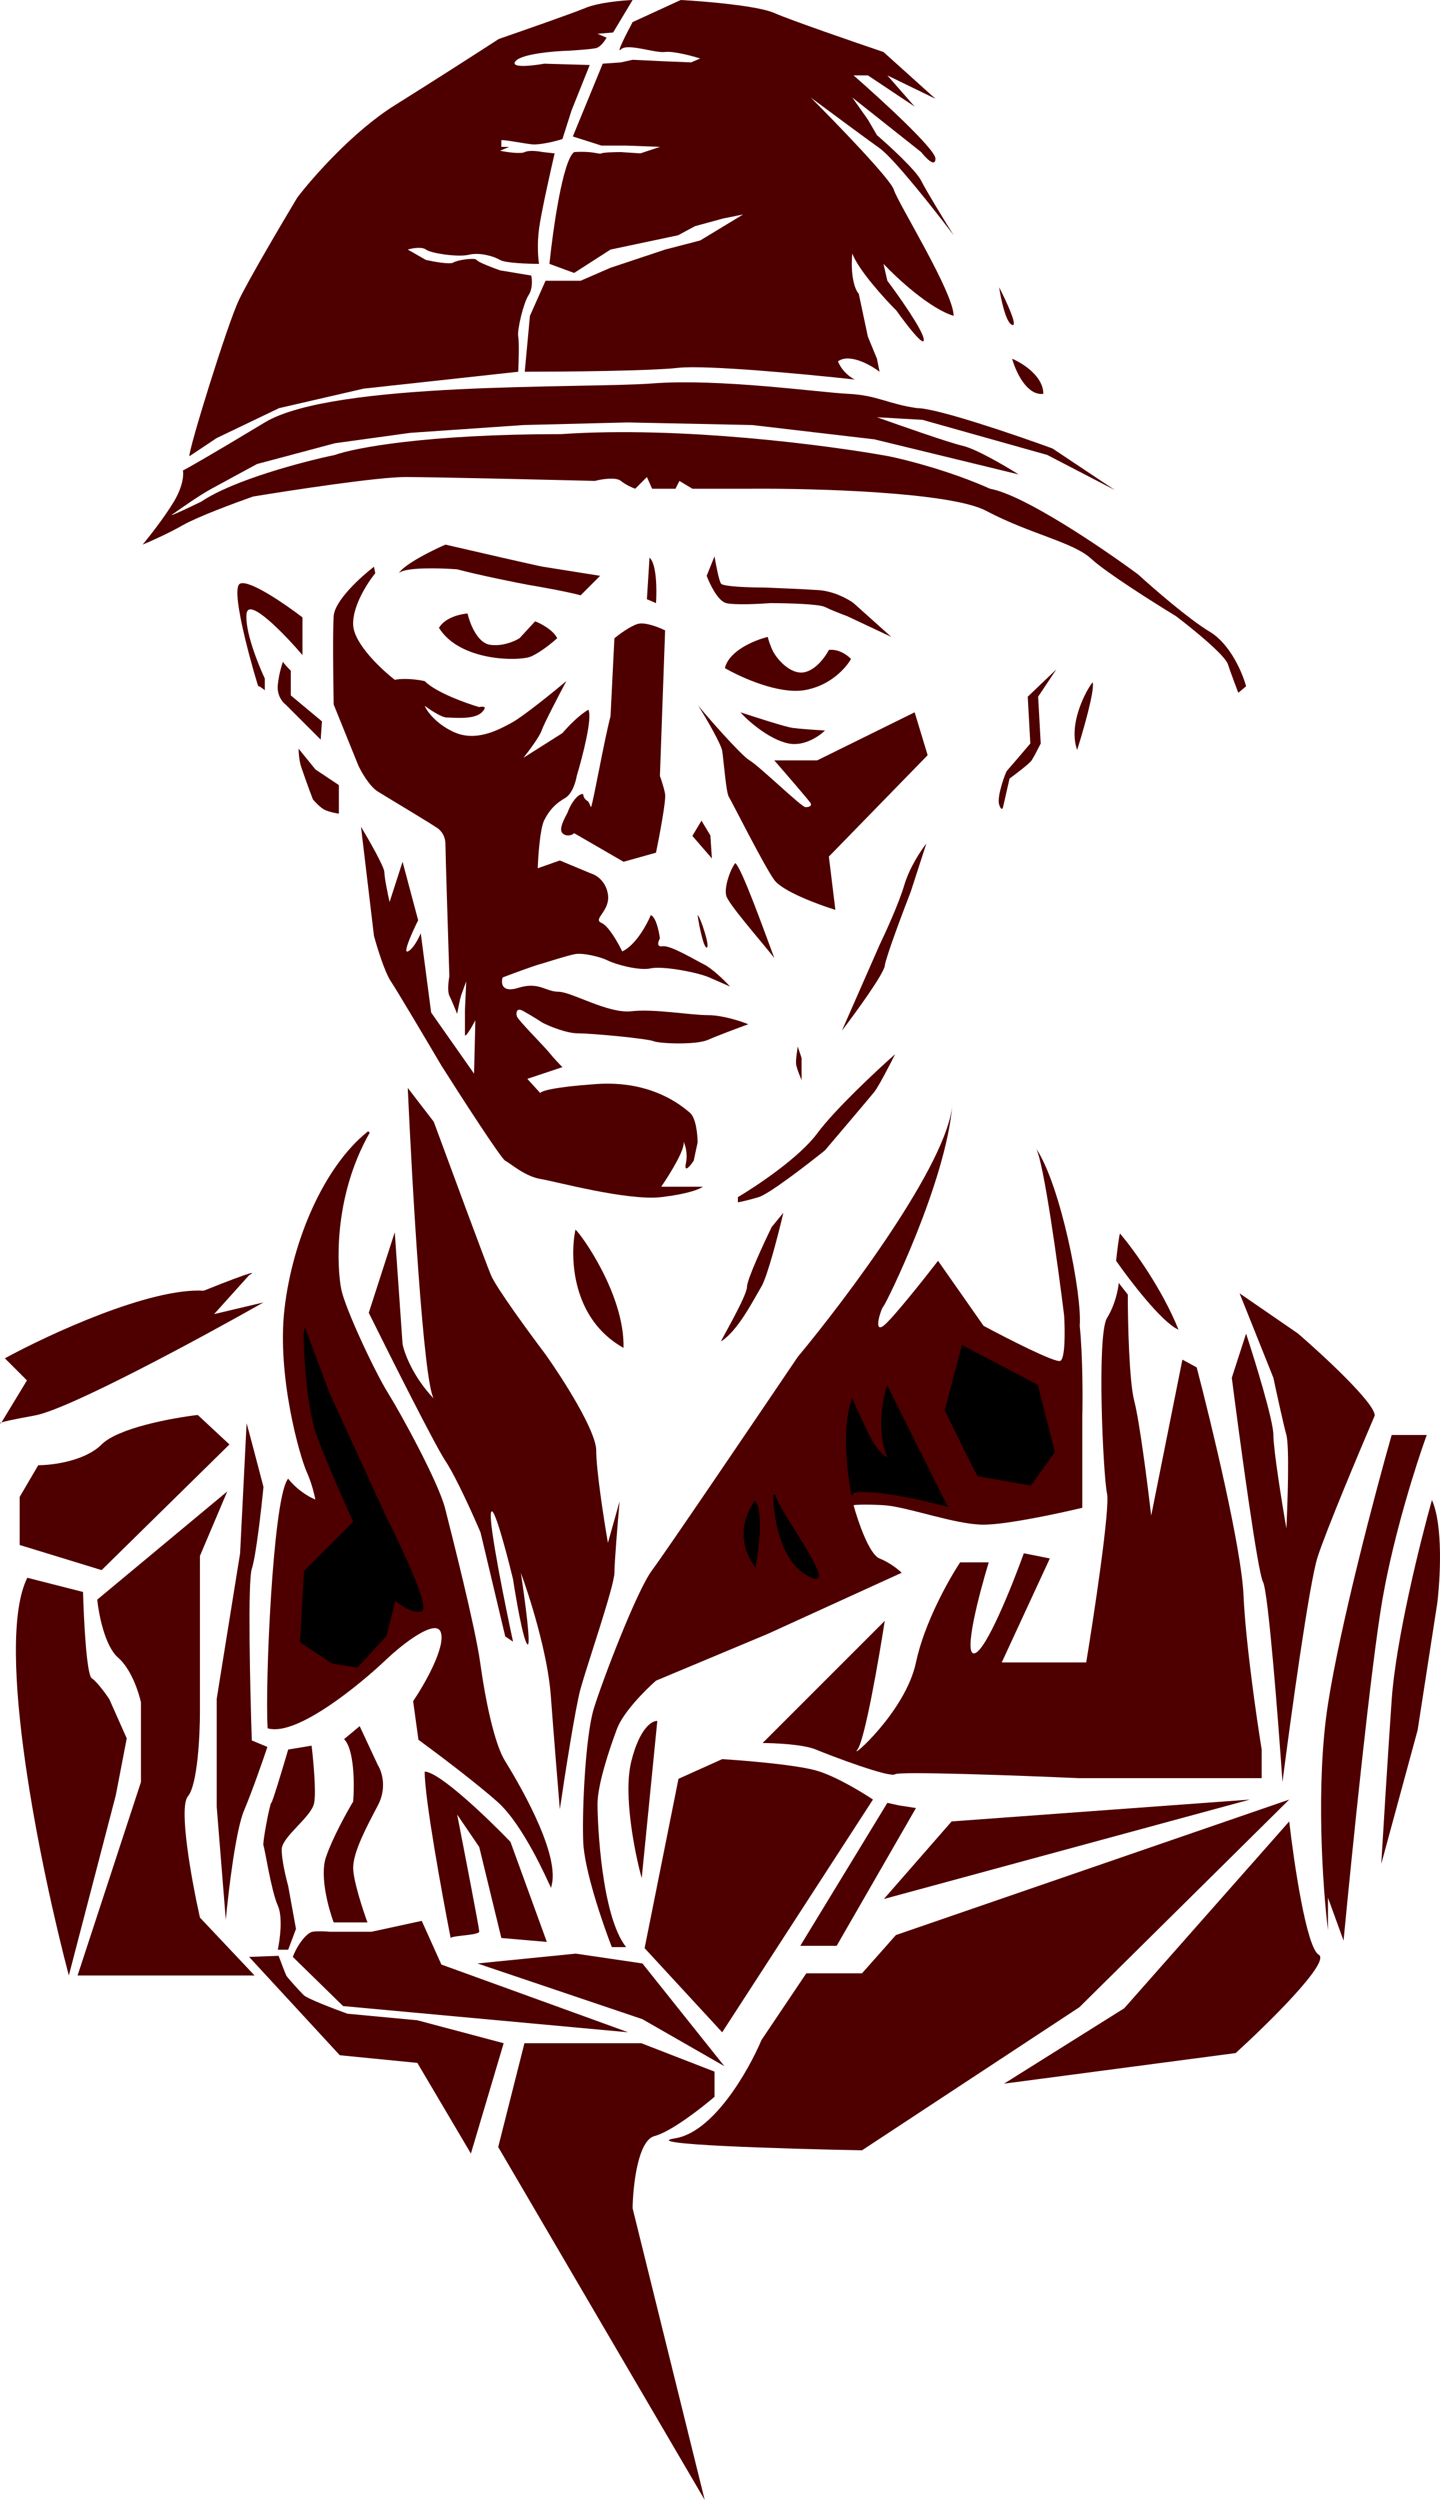 <svg width="659" height="1144" viewBox="0 0 659 1144" fill="none" xmlns="http://www.w3.org/2000/svg">
<path d="M419.177 827.375L382.894 890.424H366.239L406.091 824.996L411.445 826.185L419.177 827.375Z" fill="#4E0000"/>
<path d="M2.218 621.572C22.243 610.667 68.48 589.215 93.224 590.642C117.016 581.125 117.016 581.919 114.042 583.505L97.982 601.349L120.585 595.995C92.232 612.055 31.602 644.889 15.899 647.744C6.325 649.484 2.161 650.429 0.683 650.901L0.434 651.312C-0.108 651.312 -0.263 651.204 0.683 650.901L12.33 631.684L2.218 621.572Z" fill="#4E0000"/>
<path d="M219.322 883.882C219.322 885.666 206.831 885.666 206.237 886.856C202.271 866.632 194.341 823.092 194.341 810.72C201.002 810.72 223.288 832.133 233.598 842.84L250.252 888.64L229.434 886.856L219.322 845.219L209.211 830.349C212.581 847.598 219.322 882.454 219.322 883.882Z" fill="#4E0000"/>
<path d="M304.38 23.792C308.186 23.317 316.672 25.577 320.439 26.766L316.276 28.551L302 27.956L289.509 27.361L284.156 28.551L275.829 29.145L262.148 62.455L275.234 66.618H286.535L302 67.213L293.078 70.187L284.156 69.592C281.579 69.592 276.186 69.711 275.234 70.187C274.044 70.782 271.665 68.998 262.743 69.592C257.509 73.399 253.028 105.281 251.442 120.746L262.743 124.909L279.398 114.203L310.328 107.66L318.06 103.496L331.146 99.927L340.068 98.143L320.439 110.039L304.38 114.203L279.398 122.53L265.717 128.478H249.657L242.52 144.538L240.141 170.114C258.183 170.114 297.48 169.758 310.328 168.33C323.175 166.902 369.61 171.304 391.221 173.683C389.437 172.89 385.392 170.114 383.489 165.356C388.723 161.549 398.359 166.942 402.523 170.114L401.333 164.166L397.169 154.055L393.006 134.426C391.618 133.038 389.08 127.407 390.032 115.987C392.887 123.601 404.703 136.607 410.255 142.159C414.617 148.305 423.222 159.527 422.746 155.244C422.27 150.962 411.445 135.616 406.091 128.478L404.307 120.746C410.453 127.288 425.482 141.207 436.426 144.538C436.426 133.831 410.85 92.79 409.065 86.842C407.638 82.083 383.092 56.705 370.998 44.61C378.73 50.36 395.861 63.049 402.523 67.808C409.184 72.566 427.901 96.359 436.426 107.66C432.461 101.315 423.936 87.436 421.556 82.678C419.177 77.92 407.083 66.817 401.333 61.86L397.169 54.722L390.032 44.61L421.556 69.592C423.737 72.368 428.099 76.849 428.099 72.566C428.099 68.284 403.117 45.404 390.626 34.499H397.169L418.582 48.774L406.091 34.499L428.099 45.205L404.307 23.792C390.825 19.232 361.957 9.279 354.343 5.948C346.73 2.617 322.62 0.595 311.517 0L289.509 10.112C286.734 15.267 281.777 24.982 284.156 22.603C287.13 19.629 299.621 24.387 304.38 23.792Z" fill="#4E0000"/>
<path d="M286.535 891.019H279.993C275.829 880.313 267.383 855.688 266.907 842.84C266.312 826.78 268.096 794.066 271.665 782.17C275.234 770.274 291.294 728.042 298.432 718.525C304.142 710.912 345.223 650.321 365.05 620.977C387.652 593.814 433.452 532.708 435.832 505.585C432.858 541.273 405.497 596.59 404.307 597.78C403.117 598.969 399.549 610.271 404.307 606.702C408.114 603.847 422.548 585.685 429.289 576.962L450.107 606.702C460.814 612.452 482.821 623.713 485.201 622.762C487.58 621.81 487.382 608.486 486.985 601.943C484.087 578.564 477.573 531.498 474.161 525.591C474.074 525.463 473.986 525.337 473.899 525.214C473.984 525.311 474.071 525.437 474.161 525.591C485.356 542.06 495.303 592.537 494.123 606.702C495.55 620.977 495.511 640.408 495.312 648.338V689.975C484.606 692.552 460.576 697.707 450.107 697.707C437.021 697.707 415.013 689.38 404.307 688.785C395.742 688.309 391.618 688.587 390.626 688.785C392.609 696.121 397.764 711.269 402.523 713.172C407.281 715.076 411.246 718.327 412.634 719.715L351.369 747.671L300.216 769.084C295.458 773.248 285.227 783.478 282.372 791.092C278.803 800.609 273.45 816.668 273.45 825.59C273.45 834.513 275.234 876.744 286.535 891.019Z" fill="#4E0000"/>
<path d="M228.244 824.401C240.141 835.107 251.442 861.279 252.037 862.469C255.606 847.004 235.382 813.694 230.624 805.962C225.865 798.229 221.702 778.601 219.322 761.351C216.943 744.102 206.237 702.466 203.263 690.57C200.289 678.673 183.039 647.149 177.091 637.632C171.143 628.115 157.463 598.97 155.678 590.047C153.894 581.125 151.515 548.411 168.764 518.076C148.54 534.136 134.265 568.04 130.696 598.97C127.127 629.899 137.834 666.777 140.808 673.32C143.187 678.555 144.575 684.622 144.972 687.001C142.592 686.208 136.644 683.194 131.886 677.484C125.343 688.19 121.774 770.274 122.964 790.497C135.812 793.828 164.005 770.868 176.496 758.972C183.832 752.033 199.218 739.82 202.073 746.481C204.928 753.143 194.935 770.67 189.582 778.601L191.961 795.85C200.09 801.798 218.728 815.836 228.244 824.401Z" fill="#4E0000" stroke="#4E0000"/>
<path d="M145.566 657.26C140.213 642.985 139.024 610.865 139.618 609.081L150.325 637.632L176.496 694.733C183.436 708.414 196.363 736.013 192.556 736.964C188.749 737.916 183.039 733.792 180.66 731.611L176.496 748.266L163.411 762.541L152.109 760.757L137.834 751.24L139.618 719.12L162.221 696.518C158.454 688.19 149.849 668.681 145.566 657.26Z" fill="black" stroke="black"/>
<path d="M500.071 312.273C499.476 312.273 488.175 329.523 492.933 343.203C495.709 334.479 501.022 316.08 500.071 312.273Z" fill="#4E0000"/>
<path d="M263.338 562.686C265.717 564.471 285.941 592.427 285.346 616.814C261.554 603.49 260.761 575.177 263.338 562.686Z" fill="#4E0000"/>
<path d="M341.852 588.858C341.852 593.022 329.956 613.245 329.956 613.84C337.689 609.081 344.826 594.806 348.395 588.858C351.25 584.099 356.326 564.273 358.507 554.954L353.154 561.497C349.387 569.229 341.852 585.527 341.852 588.858Z" fill="#4E0000"/>
<path d="M470.33 318.816L483.416 306.325L475.089 318.816L476.278 340.229C475.287 342.212 473.067 346.534 472.115 347.961C471.163 349.389 464.977 354.108 462.003 356.289L459.029 369.374C458.831 370.167 458.196 371.04 457.245 368.185C456.055 364.616 460.219 353.315 460.814 352.72C461.289 352.244 468.149 344.194 471.52 340.229L470.33 318.816Z" fill="#4E0000"/>
<path d="M152.704 281.938C153.18 274.8 165.195 263.896 171.143 259.335L171.738 262.309C168.169 266.671 161.15 277.537 161.626 286.102C162.102 294.667 174.514 306.325 180.66 311.084C182.444 310.687 187.679 310.251 194.341 311.678C199.575 316.913 213.176 321.79 219.322 323.574C220.909 323.178 223.367 323.099 220.512 325.954C216.943 329.523 207.426 328.333 204.452 328.333C202.073 328.333 196.72 324.764 194.341 322.98C195.332 325.359 199.337 331.069 207.426 334.876C217.538 339.634 227.65 334.281 234.193 330.712C239.427 327.857 253.028 316.833 259.174 311.678C255.804 318.023 248.825 331.426 247.873 334.281C246.921 337.136 241.925 343.798 239.546 346.772L257.39 335.471C259.571 332.893 265.003 327.143 269.286 324.764C271.189 328.571 266.51 346.574 263.933 355.099C263.536 357.677 261.91 363.308 258.58 365.211C254.416 367.59 251.442 370.564 249.063 375.323C247.159 379.129 246.287 391.581 246.089 397.33L256.2 393.762L270.476 399.71C272.657 400.304 277.256 403.041 278.208 409.227C279.398 416.959 271.07 420.528 275.234 422.312C278.565 423.74 282.967 431.631 284.751 435.398C290.937 432.494 296.052 423.085 297.837 418.743C300.216 419.695 301.604 426.278 302 429.45C301.207 430.838 300.335 433.495 303.19 433.019C306.759 432.424 317.465 438.967 322.224 441.346C326.031 443.249 331.741 448.88 334.12 451.458C332.732 450.863 328.886 449.197 324.603 447.294C319.25 444.915 303.19 441.941 297.837 443.13C292.483 444.32 281.777 441.346 278.208 439.562C274.639 437.777 266.907 435.993 263.338 436.588C259.769 437.182 250.847 440.156 246.683 441.346C243.353 442.298 234.193 445.708 230.029 447.294C229.236 449.872 229.553 454.432 237.167 452.053C246.683 449.078 249.657 453.837 255.606 453.837C261.554 453.837 278.208 463.949 288.915 462.759C299.621 461.569 315.681 464.543 324.008 464.543C330.67 464.543 339.077 467.319 342.447 468.707C338.085 470.293 328.291 473.941 324.008 475.845C318.655 478.224 302 477.629 299.026 476.44C296.052 475.25 271.07 472.871 264.528 472.871C259.293 472.871 251.64 469.698 248.468 468.112C245.692 466.328 239.784 462.64 238.356 462.164C236.572 461.569 235.977 463.354 236.572 465.138C237.167 466.923 249.063 478.819 251.442 481.793C253.345 484.172 256.2 487.146 257.39 488.336L241.33 493.689L247.278 500.232C247.278 499.439 252.394 497.496 272.855 496.068C298.432 494.284 312.112 506.18 315.681 509.154C318.536 511.533 319.25 519.266 319.25 522.834L317.465 531.162C315.879 533.541 312.945 537.11 313.896 532.351C314.848 527.593 313.5 523.627 312.707 522.24C314.134 525.095 306.561 537.308 302.595 543.058H321.629C320.439 544.049 314.967 546.389 302.595 547.816C287.13 549.601 254.416 540.679 247.278 539.489C240.141 538.299 233.598 532.351 231.218 531.162C229.315 530.21 210.995 501.818 202.073 487.741C195.53 476.638 181.731 453.361 178.876 449.078C176.021 444.796 172.531 433.415 171.143 428.26L165.195 378.297C168.764 384.245 175.902 396.736 175.902 399.115C175.902 401.494 177.488 409.227 178.281 412.795L184.229 394.356L191.367 421.123C188.789 426.278 184.229 436.35 186.608 435.398C188.987 434.446 191.565 429.45 192.556 427.071L197.315 463.354L216.943 491.31L217.538 466.923C215.952 469.897 212.78 475.369 212.78 473.466V462.164L213.374 449.078C212.78 450.665 211.471 454.194 210.995 455.621C210.519 457.049 209.607 461.768 209.211 463.949C208.418 461.966 206.594 457.525 205.642 455.621C204.69 453.718 205.245 448.88 205.642 446.699C205.047 428.062 203.857 389.955 203.857 386.624C203.857 382.46 202.073 380.676 200.883 379.486C199.694 378.297 177.686 365.211 172.928 362.237C169.121 359.858 165.393 353.315 164.005 350.341L152.704 322.385C152.506 311.877 152.228 289.076 152.704 281.938Z" fill="#4E0000"/>
<path d="M364.455 487.741C363.86 485.362 365.05 480.008 365.05 478.819L366.834 484.172V494.284C366.239 492.896 364.931 489.644 364.455 487.741Z" fill="#4E0000"/>
<path d="M413.824 405.063C416.203 396.973 421.556 389.003 423.936 386.029L416.798 408.037C413.031 417.752 405.378 438.134 404.902 441.941C404.426 445.748 391.618 463.354 385.273 471.681L402.523 432.424C405.298 426.674 411.445 413.152 413.824 405.063Z" fill="#4E0000"/>
<path d="M319.25 418.743C319.25 419.338 321.629 433.614 323.413 433.614C325.198 433.614 320.439 419.338 319.25 418.743Z" fill="#4E0000"/>
<path d="M332.335 409.821C331.384 406.015 334.12 397.925 336.499 394.951C339.473 397.33 349.387 425.088 354.343 438.372C347.602 429.846 333.287 413.628 332.335 409.821Z" fill="#4E0000"/>
<path d="M321.034 376.512L317.465 382.46L325.198 391.382L324.603 382.46L321.034 376.512Z" fill="#4E0000" stroke="#4E0000"/>
<path d="M319.477 322.752C319.329 322.549 319.25 322.422 319.25 322.385C319.324 322.504 319.4 322.627 319.477 322.752C321.676 325.764 339.142 345.733 343.042 347.961C347.206 350.341 366.834 369.374 368.619 369.374C370.403 369.374 371.593 368.78 370.998 367.59C370.522 366.638 359.697 354.108 354.343 347.961H373.972L418.582 325.954L424.53 345.582L379.325 391.977L382.299 416.364C374.567 413.985 358.15 407.918 354.343 402.684C349.585 396.141 334.715 366.4 333.525 364.616C332.335 362.832 331.146 347.961 330.551 343.798C330.085 340.536 323.118 328.644 319.477 322.752Z" fill="#4E0000"/>
<path d="M368.024 315.842C356.128 317.745 338.878 309.894 331.741 305.73C333.644 297.641 345.619 292.843 351.369 291.455C351.568 292.446 352.321 295.143 353.748 297.998C355.533 301.567 362.076 309.299 368.619 307.515C373.853 306.087 377.937 300.179 379.325 297.403C384.084 296.927 388.049 299.98 389.437 301.567C387.256 305.532 379.92 313.939 368.024 315.842Z" fill="#4E0000"/>
<path d="M144.377 352.125L155.083 359.263V372.348C153.695 372.15 150.444 371.516 148.54 370.564C146.637 369.612 144.179 366.995 143.187 365.806L141.403 361.047C140.61 358.866 138.786 353.79 137.834 350.935C136.882 348.08 136.644 344.194 136.644 342.608L144.377 352.125Z" fill="#4E0000"/>
<path d="M133.076 306.92C131.886 305.73 129.507 303.232 129.507 302.756C128.912 304.342 127.603 308.704 127.127 313.463C126.652 318.221 129.308 321.393 130.696 322.385L146.756 338.445L147.351 330.117L133.076 318.221V306.92Z" fill="#4E0000"/>
<path d="M109.878 267.068C114.161 265.164 130.696 276.585 138.429 282.533V299.187V299.782C130.3 290.265 113.804 273.135 112.852 280.748C111.9 288.362 118.007 303.748 121.179 310.489V315.842C120.188 315.049 118.205 313.582 118.205 314.058C118.205 314.652 104.525 269.447 109.878 267.068Z" fill="#4E0000"/>
<path d="M200.883 287.291C203.738 282.533 210.797 280.946 213.969 280.748C214.96 285.11 218.371 294.072 224.081 295.024C229.791 295.975 235.58 293.437 237.761 292.05L244.899 284.317C247.476 285.308 253.107 288.243 255.011 292.05C252.83 294.032 247.397 298.473 243.115 300.377C237.761 302.756 210.4 302.756 200.883 287.291Z" fill="#4E0000"/>
<path d="M265.717 272.421L274.639 263.499C267.105 262.309 251.323 259.811 248.468 259.335C245.613 258.859 217.538 252.396 203.857 249.224C197.909 251.801 185.299 258.027 182.444 262.309C185.299 259.454 201.478 259.93 209.211 260.525C218.728 263.102 238.606 267.109 241.925 267.662C245.494 268.257 259.174 270.637 265.717 272.421Z" fill="#4E0000"/>
<path d="M323.413 263.499L326.982 254.577C327.577 258.146 329.005 265.64 329.956 267.068C330.908 268.495 343.438 268.852 349.585 268.852C354.938 269.05 367.429 269.566 374.567 270.042C381.704 270.518 388.247 274.205 390.626 275.99L407.876 291.455L387.652 281.938C385.471 281.145 380.396 279.202 377.541 277.774C374.686 276.347 359.697 275.99 352.559 275.99C347.404 276.386 336.142 276.942 332.335 275.99C328.529 275.038 324.801 267.266 323.413 263.499Z" fill="#4E0000"/>
<path d="M296.052 274.205L297.242 255.172C300.573 258.027 300.612 270.24 300.216 275.99L296.052 274.205Z" fill="#4E0000"/>
<path d="M259.769 371.754C261.673 366.519 265.122 362.832 266.907 363.426C266.907 364.616 267.74 365.925 268.691 366.4C269.643 366.876 270.079 368.978 270.476 369.374C271.665 366.4 276.225 340.031 279.398 327.738L281.182 292.05C283.363 290.265 288.558 286.458 291.889 285.507C295.22 284.555 301.604 287.093 304.38 288.481L302 355.099C302.595 356.685 303.904 360.571 304.38 363.426C304.855 366.281 301.802 382.46 300.216 390.193L285.346 394.356L262.743 381.27C262.148 382.064 259.293 383.174 257.39 381.27C255.487 379.367 258.58 374.133 259.769 371.754Z" fill="#4E0000"/>
<path d="M362.671 333.091C359.34 332.615 345.421 328.135 338.878 325.954C341.852 329.522 351.964 338.445 360.886 340.229C368.024 341.656 374.963 336.858 377.541 334.281C373.972 334.083 366.001 333.567 362.671 333.091Z" fill="#4E0000"/>
<path d="M373.972 518.671C365.883 529.615 346.413 542.661 337.689 547.816V550.196C338.878 549.997 342.447 549.244 347.206 547.816C351.964 546.389 369.412 532.946 377.541 526.403C384.282 518.473 398.24 502.016 400.143 499.637C402.047 497.258 407.281 487.146 409.66 482.388C401.135 489.922 382.061 507.726 373.972 518.671Z" fill="#4E0000"/>
<path d="M168.764 600.754L180.66 563.876L184.229 615.029C185.022 619.193 188.987 630.018 198.504 640.011C193.746 632.398 188.591 542.066 186.608 497.853L198.504 513.317C206.237 534.334 222.296 577.794 224.676 583.505C227.055 589.215 242.322 610.073 249.658 619.788C257.39 630.692 272.855 654.762 272.855 663.803C272.855 672.844 276.424 695.725 278.208 706.035L283.561 687.001C282.768 695.923 281.182 714.957 281.182 719.715C281.182 725.663 268.691 761.946 265.717 772.653C263.338 781.218 258.381 813.1 256.2 827.97C255.407 818.453 253.464 794.661 252.037 775.627C250.609 756.593 242.322 730.422 238.356 719.715C240.141 731.413 243.234 754.333 241.33 752.429C239.427 750.526 236.175 731.809 234.787 722.689C231.813 710.396 225.627 687.12 224.676 692.354C223.724 697.588 231.02 733.792 234.787 751.24L231.219 748.861L219.917 701.276C216.547 693.345 208.616 675.699 203.857 668.562C199.099 661.424 178.479 620.383 168.764 600.754Z" fill="#4E0000"/>
<path d="M407.281 667.967C400.143 664.993 397.764 657.855 390.032 641.201C385.255 655.532 389.003 677.441 389.866 682.837C397.346 680.458 421.644 685.811 432.858 688.785L406.091 635.253C404.109 641.795 401.571 657.498 407.281 667.967Z" fill="black"/>
<path d="M432.858 645.364C437.616 655.079 447.252 674.629 447.728 675.105L471.52 679.268L482.227 664.398L474.494 634.063L440.59 616.219L432.858 645.364Z" fill="black"/>
<path d="M345.421 687.595C344.826 688.785 335.31 701.276 345.421 716.146C348.752 696.636 346.809 688.983 345.421 687.595Z" fill="black"/>
<path d="M354.343 684.027C354.343 693.742 357.555 714.719 370.403 720.905C384.678 729.232 354.343 689.38 354.343 684.027Z" fill="black"/>
<path d="M390.032 684.027C390.032 683.899 389.97 683.488 389.866 682.837M389.866 682.837C389.003 677.441 385.255 655.532 390.032 641.201C397.764 657.855 400.143 664.993 407.281 667.967C401.571 657.498 404.109 641.795 406.091 635.253L432.858 688.785C421.644 685.811 397.346 680.458 389.866 682.837ZM447.728 675.105C447.252 674.629 437.616 655.079 432.858 645.364L440.59 616.219L474.494 634.063L482.227 664.398L471.52 679.268L447.728 675.105ZM345.421 687.595C344.826 688.785 335.31 701.276 345.421 716.146C348.752 696.636 346.809 688.983 345.421 687.595ZM354.343 684.027C354.343 693.742 357.555 714.719 370.403 720.905C384.678 729.232 354.343 689.38 354.343 684.027Z" stroke="black"/>
<path d="M288.915 805.962C285.108 821.189 290.501 847.995 293.673 859.494L300.811 787.523C298.432 787.324 292.721 790.735 288.915 805.962Z" fill="#4E0000"/>
<path d="M404.902 741.723L348.99 797.634C354.74 797.634 367.667 798.229 373.377 800.609C380.515 803.583 407.281 813.694 409.66 811.91C411.564 810.482 466.365 812.505 493.528 813.694H577.395V800.609C575.016 785.937 570.02 751.24 569.068 729.827C568.116 708.414 554.396 651.511 547.655 625.736L541.112 622.167L526.837 693.543C525.251 679.863 521.484 650.242 519.104 641.201C516.725 632.16 516.13 604.917 516.13 592.426L511.967 587.073C511.769 589.849 510.42 596.947 506.614 603.133C501.855 610.865 504.829 675.104 506.614 683.432C508.041 690.094 500.864 737.757 497.097 760.757H458.434L480.442 713.172L468.546 710.793C463.193 725.663 451.178 755.641 445.943 756.593C440.709 757.545 448.124 729.232 452.486 714.956H439.401C434.246 722.689 422.984 742.674 419.177 760.757C414.419 783.359 388.247 805.962 392.411 800.609C395.742 796.326 402.126 759.567 404.902 741.723Z" fill="#4E0000"/>
<path d="M602.972 712.577C606.779 700.681 622.006 664.398 629.144 647.744C629.144 642.033 605.748 620.382 594.05 610.271L567.284 591.832L582.749 630.494C584.137 637.037 587.269 651.431 588.697 656.666C590.124 661.9 589.292 687.397 588.697 699.492C586.714 687.992 582.749 663.327 582.749 656.666C582.749 650.004 574.421 622.96 570.258 610.271L563.715 630.494C567.482 659.838 575.611 719.596 577.99 723.879C580.369 728.161 584.93 786.73 586.912 815.479C590.679 786.135 599.165 724.473 602.972 712.577Z" fill="#4E0000"/>
<path d="M652.936 656.666H636.876C629.54 682.44 613.441 743.15 607.731 779.79C602.02 816.43 605.351 864.054 607.731 883.287V868.416L614.868 888.045C618.635 848.391 627.478 761.589 632.712 731.611C637.947 701.633 648.376 669.156 652.936 656.666Z" fill="#4E0000"/>
<path d="M636.876 778.006C638.779 750.407 649.962 705.44 655.315 686.406C660.549 698.302 659.082 723.086 657.694 733.99L648.772 791.687L632.118 852.952C632.911 839.469 634.973 805.605 636.876 778.006Z" fill="#4E0000"/>
<path d="M79.543 229.595C83.826 222.458 84.103 217.104 83.707 215.32C85.689 214.328 95.96 208.539 121.179 193.312C152.704 174.278 267.502 177.847 298.432 175.468C329.361 173.089 375.161 179.631 388.247 180.226C401.333 180.821 406.686 184.985 419.772 186.769C428.813 186.769 464.779 199.062 481.632 205.208L510.182 224.242L479.253 208.182L422.151 192.122L401.333 190.933C411.841 194.7 434.404 202.591 440.59 204.018C446.776 205.446 460.219 213.337 466.167 217.104L400.143 201.044L344.232 194.502L287.13 193.312L239.546 194.502L187.798 198.07L153.299 202.829L117.611 212.346C112.852 214.923 102.027 220.792 96.792 223.647C91.558 226.502 83.112 232.371 79.543 234.948C77.547 236.138 77.251 236.733 92.034 229.595C106.785 219.603 139.024 211.156 153.299 208.182C162.023 205.01 194.935 198.665 256.795 198.665C311.517 194.859 379.523 203.82 406.686 208.777C414.617 210.363 434.999 215.558 453.081 223.647C468.784 226.502 504.829 251.008 520.889 262.904C527.828 269.249 544.086 283.366 553.603 289.076C563.12 294.786 568.672 308.11 570.258 314.058L566.689 317.032C565.698 314.454 563.358 308.228 561.931 303.946C560.503 299.663 545.474 287.49 538.138 281.938C528.027 275.792 506.138 261.953 499.476 255.767C491.149 248.034 471.52 244.465 451.297 233.759C435.118 225.194 373.179 223.449 344.232 223.647H316.871L310.922 220.078L309.138 223.647H298.432L296.052 218.294L290.699 223.647C289.509 223.251 286.535 221.982 284.156 220.078C281.777 218.175 275.234 219.285 272.26 220.078C248.468 219.483 197.79 218.294 185.418 218.294C173.047 218.294 133.869 224.242 115.826 227.216C107.895 229.992 90.368 236.495 83.707 240.302C77.045 244.108 68.638 247.836 65.268 249.224C68.242 245.655 75.26 236.733 79.543 229.595Z" fill="#4E0000"/>
<path d="M109.283 137.4C103.93 148.701 86.086 206.398 86.681 208.777L99.172 200.45L127.722 186.769L166.385 177.847L237.167 170.114C237.365 165.753 237.642 156.434 237.167 154.055C236.572 151.081 239.546 138.59 241.925 135.021C243.828 132.166 243.511 127.883 243.115 126.099L228.839 123.72C225.469 122.53 218.609 119.913 218.133 118.961C217.538 117.772 209.211 118.961 207.426 120.151C205.999 121.102 198.504 119.754 194.935 118.961L186.608 114.203C188.591 113.608 193.032 112.775 194.935 114.203C197.315 115.987 209.805 117.772 214.564 116.582C219.322 115.392 225.865 117.177 228.839 118.961C231.218 120.389 241.727 120.746 246.683 120.746C246.287 118.366 245.732 111.823 246.683 104.686C247.635 97.548 251.838 78.713 253.821 70.187L248.468 69.592C246.485 69.196 242.044 68.641 240.141 69.592C238.237 70.544 231.813 69.592 228.839 68.998L233.003 67.213H229.434V64.239C229.434 63.644 238.356 65.429 243.115 66.023C246.921 66.499 254.218 64.636 257.39 63.644L261.554 50.559L269.881 29.74L249.063 29.145C243.511 30.137 233.122 31.287 235.977 27.956C238.832 24.625 253.425 23.396 260.364 23.197C263.735 22.999 270.951 22.484 272.855 22.008C274.758 21.532 276.82 18.637 277.613 17.249L273.45 15.465L280.587 14.87L289.509 0C284.751 0.198 273.807 1.19 268.096 3.569C262.386 5.948 239.149 14.077 228.244 17.844C220.314 22.999 199.694 36.283 180.66 48.179C161.626 60.075 142.989 81.29 136.05 90.41C128.912 102.307 113.566 128.359 109.283 137.4Z" fill="#4E0000"/>
<path d="M510.777 576.962C511.174 573.195 512.086 565.422 512.562 564.471C518.311 571.212 531.714 589.453 539.328 608.486C531.714 605.155 517.122 586.082 510.777 576.962Z" fill="#4E0000"/>
<path d="M120.585 680.458C118.205 671.337 113.328 652.74 112.852 651.312L109.878 710.793L99.172 777.411V826.78L103.335 878.528C104.525 865.641 107.856 837.606 111.663 828.564C115.469 819.523 120.386 805.367 122.369 799.419L115.231 796.445C114.438 772.653 113.328 723.641 115.231 717.931C117.135 712.22 119.593 690.57 120.585 680.458Z" fill="#4E0000"/>
<path d="M164.6 789.902L157.463 795.85C162.221 800.609 162.221 816.867 161.626 824.401C158.652 829.358 151.99 841.412 149.135 849.977C146.28 858.543 150.325 873.373 152.704 879.718H168.169C165.988 873.77 161.626 860.446 161.626 854.736C161.626 847.598 167.574 836.297 172.928 826.185C177.21 818.096 174.712 810.522 172.928 807.746L164.6 789.902Z" fill="#4E0000"/>
<path d="M142.592 798.824L131.886 800.609C129.507 808.738 124.629 824.996 124.153 824.996C123.559 824.996 119.99 843.435 120.585 844.624C121.179 845.814 124.153 865.442 127.127 871.985C129.507 877.22 128.119 887.649 127.127 892.209H131.886L135.455 882.692L131.886 863.063C130.895 859.494 128.912 851.167 128.912 846.409C128.912 840.461 142.592 831.539 143.782 824.996C144.734 819.761 143.385 805.367 142.592 798.824Z" fill="#4E0000"/>
<path d="M457.245 131.452C458.038 136.805 460.338 147.75 463.193 148.702C466.048 149.653 460.417 137.598 457.245 131.452Z" fill="#4E0000"/>
<path d="M463.193 164.166C467.951 166.149 477.468 172.137 477.468 180.226C469.855 181.178 464.779 169.916 463.193 164.166Z" fill="#4E0000"/>
<path d="M374.5 810.5C365.7 807.7 341.5 805.667 330.5 805L310.5 814L295 891.5L330.5 930L399.5 823.5C394.833 820.333 383.3 813.3 374.5 810.5Z" fill="#4E0000"/>
<path d="M572 823.5L435.5 833.5L404.5 869L572 823.5Z" fill="#4E0000"/>
<path d="M46.5 661C54.1 653.4 79 648.833 90.5 647.5L105 661L46.5 718.5L9 707V685L17.5 670.5C24 670.5 38.9 668.6 46.5 661Z" fill="#4E0000"/>
<path d="M44.5 732L104 682.5L91.5 712V783.5C91.5 794.167 90.4 816.8 86 822C81.6 827.2 87.833 861.167 91.5 877.5L116.5 904H35.5L64.5 815.5V779C63.5 774.333 60 763.7 54 758.5C48 753.3 45.167 738.667 44.5 732Z" fill="#4E0000"/>
<path d="M143 884C140.6 884.4 136.333 889.333 134 895.5L157 918L287.5 930L202 899L193 879L170 884H151C149.333 883.833 145.4 883.6 143 884Z" fill="#4E0000"/>
<path d="M114 895.5L127.5 895C128.5 897.667 130.6 903.2 131 904C131.5 905 137 911 139 913C140.6 914.6 153 919.333 159 921.5L191 924.5L230.5 935L215.5 985.5L191 944L155.5 940.5L114 895.5Z" fill="#4E0000"/>
<path d="M410 885.5L590 823.5L494 918.5L394.5 984C358.667 983.333 291.4 981.3 309 978.5C326.6 975.7 342.667 947.333 348.5 933.5L369 903H394.5L410 885.5Z" fill="#4E0000"/>
<path d="M263.5 894L218.5 898.5L294 924L331.5 945.5L294 898.5L263.5 894Z" fill="#4E0000"/>
<path d="M240 935L228 982.5L322.5 1144L289.5 1010.5C289.667 1000.33 291.9 979.5 299.5 977.5C307.1 975.5 321 964.667 327 959.5V948L293.5 935H240Z" fill="#4E0000"/>
<path d="M38 728.5L12.5 722C-2.7 752.4 18.833 856 31.5 904L53 821.5L58 795.5L50 777.5C48.333 775 44.4 769.6 42 768C39.6 766.4 38.333 741 38 728.5Z" fill="#4E0000"/>
<path d="M603.5 894.5C597.9 891.3 592.167 852.5 590 833.5L514.5 919L459.5 953.5L565.5 939.5C580.5 925.833 609.1 897.7 603.5 894.5Z" fill="#4E0000"/>
</svg>
